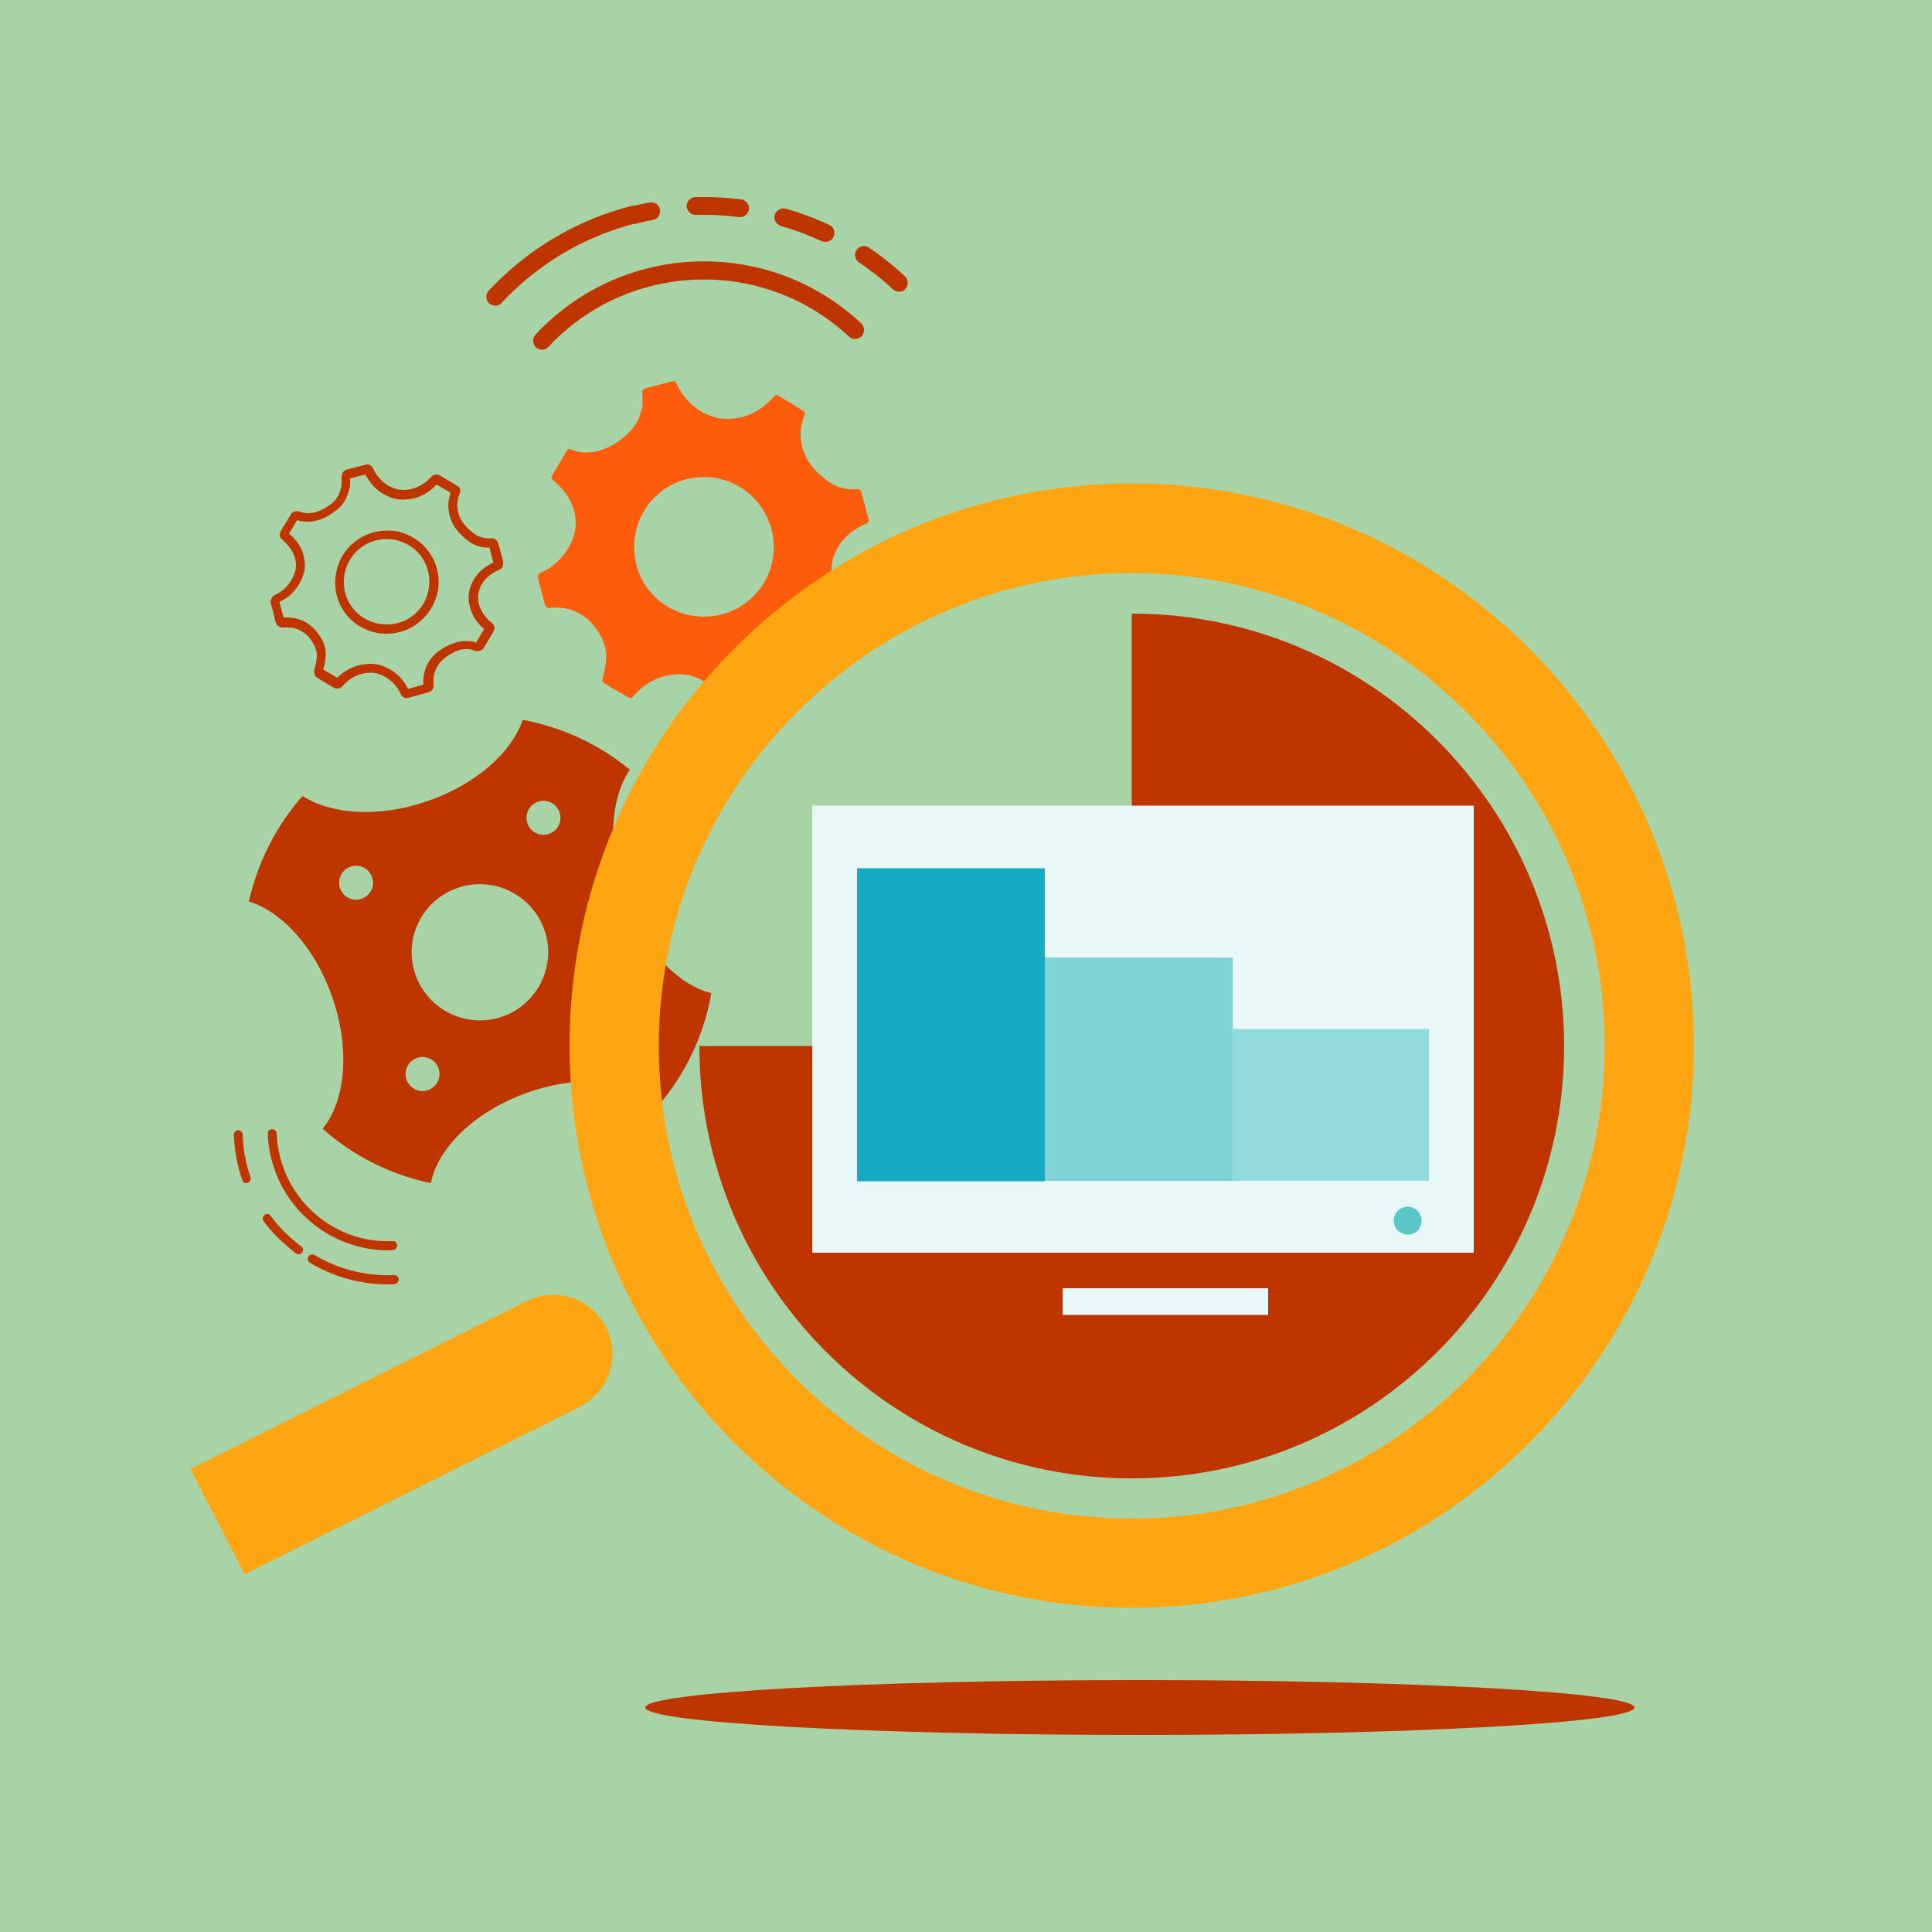 <?xml version='1.0' encoding='utf-8'?>
<svg xmlns="http://www.w3.org/2000/svg" version="1.1" id="Layer_1" x="0px" y="0px" viewBox="0 0 500 500" style="enable-background:new 0 0 500 500;"> <style type="text/css"> .st0{fill:#A7D3A7;} .st1{fill-rule:evenodd;clip-rule:evenodd;fill:#FD5C0C;} .st2{fill:#BF3500;} .st3{fill:#FEA511;} .st4{fill:#E8F7F7;} .st5{fill:#15ACC3;} .st6{fill:#7ED3D4;} .st7{fill:#92DADB;} .st8{fill:#5BC7C8;} </style> <rect class="st0" width="500" height="500"/> <g> <path class="st1" d="M166.3,105.1c0-1.2,0-2.2-0.1-3.3c0-0.6,0-1.1,0.8-1.3c2.4-0.6,4.7-1.2,7-1.8c0.5-0.1,0.9,0.1,1.1,0.6 c1.5,3.3,3.9,5.9,7.1,7.6c2,1,4.1,1.6,6.4,1.5c4.7-0.1,8.5-2.2,11.6-5.7c0.4-0.4,0.8-0.5,1.2-0.3c2.2,1.3,4.4,2.6,6.6,4 c0.6,0.4,0.2,0.9,0.1,1.3c-0.7,2-1.1,4-0.8,6.1c0.5,4.7,3.2,8,6.8,10.6c1.7,1.3,3.7,2.1,5.9,2.2c0.7,0.1,1.4,0,2.2,0 c0.2,0,0.6,0.3,0.6,0.5c0.7,2.2,1.2,4.4,1.8,6.6c0,0.2,0.1,0.3,0.2,0.5c0.1,0.6,0,1-0.6,1.3c-3.5,1.5-6.4,3.8-8,7.4 c-0.7,1.6-1.1,3.4-1,5.2c0.1,2,0.7,3.8,1.6,5.6c1,1.9,2.4,3.5,4.1,4.8c0.5,0.4,0.7,0.8,0.4,1.2c-1.3,2.2-2.6,4.4-3.9,6.5 c-0.1,0.2-0.5,0.3-0.8,0.3c-0.7-0.1-1.4-0.5-2.2-0.6c-3.1-0.5-6,0.1-8.7,1.7c-2.5,1.4-4.6,3.1-6.1,5.5c-1.4,2.4-1.9,5-1.7,7.8 c0.1,1,0,1.3-1,1.6c-2.2,0.6-4.5,1.2-6.8,1.8c-0.5,0.1-0.9,0-1.2-0.6c-1.5-3.3-3.9-5.9-7.1-7.6c-1.8-1-3.8-1.6-5.8-1.6 c-4.9,0-8.9,2-12.1,5.7c-0.5,0.6-0.9,0.5-1.4,0.2c-1.9-1.1-3.9-2.2-5.8-3.4c-1-0.6-0.9-0.8-0.6-2c0.5-1.8,0.8-3.6,0.8-5.4 c-0.1-3-1.5-5.6-3.4-7.9c-2.9-3.4-6.7-4.8-11.1-4.4c-0.7,0.1-1.2-0.1-1.4-0.9c-0.6-2.3-1.2-4.6-1.8-6.9c-0.1-0.5,0-0.9,0.6-1.2 c3.4-1.5,5.9-3.9,7.7-7.2c0.9-1.7,1.5-3.6,1.5-5.6c0-3.7-1.5-6.9-4-9.5c-0.6-0.6-1.3-1.2-1.9-1.8c-0.4-0.3-0.5-0.8-0.2-1.2 c1.3-2.1,2.6-4.3,3.8-6.4c0.3-0.5,0.6-0.5,1-0.3c0.7,0.2,1.3,0.5,2,0.6c3.9,0.7,7.4-0.6,10.5-2.8c2-1.4,3.7-3.1,4.8-5.2 C165.7,107.7,165.9,106.3,166.3,105.1z M184.7,123.6c-10-1.3-19,5.5-20.4,15.4c-1.4,10,5.4,19,15.3,20.4c10,1.4,19.1-5.4,20.5-15.4 C201.4,134.1,194.6,125.1,184.7,123.6z"/> <g> <path class="st2" d="M161.5,231.9c-4.4-12.7-3.5-25.3,1.5-32.7c-8-6.6-17.5-11-27.7-12.9c-2.9,8.4-12.1,16.7-24.6,21 c-12.5,4.4-25,3.5-32.4-1.3c-6.9,7.8-11.6,17.2-13.9,27.3c8.6,2.6,17.2,12,21.6,24.8c4.7,13.5,3.4,26.8-2.5,34 c7.9,7.1,17.6,11.9,28,14.1c1.8-9.2,11.5-18.7,25.2-23.5c13.7-4.8,27.2-3.3,34.3,2.7c6.7-8.1,11.3-17.9,13.1-28.4 C175.4,255,166.2,245.3,161.5,231.9z M130,263.1c-9.2,3.2-19.3-1.7-22.5-10.9c-3.2-9.2,1.7-19.2,10.9-22.4 c9.2-3.2,19.3,1.7,22.5,10.9C144.1,249.8,139.2,259.9,130,263.1z M93.6,232.6c-2.3,0.8-4.8-0.4-5.6-2.7c-0.8-2.3,0.4-4.8,2.7-5.6 c2.3-0.8,4.8,0.4,5.6,2.7C97.1,229.3,95.9,231.8,93.6,232.6z M142.1,215.8c-2.3,0.8-4.8-0.4-5.6-2.7c-0.8-2.3,0.4-4.8,2.7-5.6 c2.3-0.8,4.8,0.4,5.6,2.7C145.6,212.5,144.4,215,142.1,215.8z M110.8,282.1c-2.3,0.8-4.8-0.4-5.6-2.7c-0.8-2.3,0.4-4.8,2.7-5.6 c2.3-0.8,4.8,0.4,5.6,2.7C114.3,278.8,113.1,281.3,110.8,282.1z M159.3,265.3c-2.3,0.8-4.8-0.4-5.6-2.7c-0.8-2.3,0.4-4.8,2.7-5.6 c2.3-0.8,4.8,0.4,5.6,2.7C162.8,262,161.6,264.5,159.3,265.3z"/> </g> <g> <path class="st2" d="M292.9,158.8v111.9H181c0,61.8,50.1,111.9,111.9,111.9c61.8,0,111.9-50.1,111.9-111.9 C404.7,208.9,354.6,158.8,292.9,158.8z"/> </g> <path class="st3" d="M292.9,416.1c-80.2,0-145.5-65.3-145.5-145.5c0-80.2,65.3-145.5,145.5-145.5c80.2,0,145.5,65.3,145.5,145.5 C438.4,350.9,373.1,416.1,292.9,416.1z M292.9,148.3c-67.5,0-122.4,54.9-122.4,122.4S225.4,393,292.9,393s122.4-54.9,122.4-122.4 S360.3,148.3,292.9,148.3z"/> <rect x="210.2" y="208.5" class="st4" width="171.2" height="115.7"/> <rect x="275" y="333.4" class="st4" width="53.2" height="6.9"/> <g> <rect x="221.8" y="224.7" class="st5" width="48.6" height="81"/> <rect x="270.4" y="247.8" class="st6" width="48.6" height="57.8"/> <rect x="318.9" y="266.3" class="st7" width="50.9" height="39.3"/> </g> <path class="st8" d="M367.9,315.9c0-2-1.6-3.6-3.6-3.6c-2,0-3.6,1.6-3.6,3.6c0,2,1.6,3.6,3.6,3.6 C366.3,319.6,367.9,317.9,367.9,315.9z"/> <path class="st3" d="M63.3,407.4l86.9-43.4c7.5-3.9,10.5-13.1,6.6-20.6l0,0c-3.9-7.5-13.1-10.5-20.6-6.6l-86.9,43.4L63.3,407.4z"/> <path class="st2" d="M423,441.9c0-3.9-57.3-7.1-128-7.1c-70.7,0-128,3.2-128,7.1c0,3.9,57.3,7.1,128,7.1 C365.7,449,423,445.8,423,441.9z"/> <path class="st2" d="M105.3,180.7c-0.7,0-1.3-0.4-1.6-1.1c-0.9-2-2.3-3.5-4.3-4.6c-1.2-0.6-2.3-0.9-3.4-0.9c-2.9,0-5.3,1.2-7.3,3.4 c-0.5,0.6-1,0.7-1.4,0.7c-0.3,0-0.7-0.1-1-0.3c-1.3-0.7-2.6-1.5-3.9-2.3c-1.3-0.8-1.2-1.6-1-2.5c0.4-1.5,0.6-2.5,0.6-3.5 c0-1.5-0.7-3-2-4.6c-1.7-2-3.9-2.8-6.5-2.6l-0.3,0c-1,0-1.6-0.5-1.9-1.5c-0.2-0.8-0.4-1.6-0.6-2.5l-0.6-2.2c-0.2-0.9,0.2-1.8,1-2.2 c2-0.9,3.6-2.4,4.6-4.4c0.6-1.2,0.9-2.2,0.9-3.2c0-2.1-0.8-3.9-2.4-5.6c-0.2-0.2-0.5-0.5-0.7-0.7l-0.5-0.5 c-0.7-0.5-0.8-1.4-0.3-2.2l2.6-4.3c0.4-0.7,1.2-1,2.1-0.7l0.5,0.1c0.2,0.1,0.5,0.2,0.7,0.2c0.4,0.1,0.8,0.1,1.2,0.1l0,0 c1.7,0,3.3-0.6,5.1-1.8c1.4-0.9,2.3-1.9,2.8-3.1c0.2-0.5,0.4-1,0.5-1.5c0.1-0.3,0.1-0.5,0.2-0.8l0-0.6c0-0.5,0-0.9,0-1.4 c0-1.1,0.5-1.8,1.4-2.1c1.3-0.3,2.6-0.7,3.9-1l1.3-0.3c0.7,0,1.3,0.4,1.6,1.1c0.9,2,2.3,3.5,4.3,4.6c1.2,0.6,2.3,0.9,3.4,0.9l0.3,0 c2.7-0.1,5-1.2,7-3.4c0.5-0.6,1.4-0.8,2.2-0.4l4.5,2.7c0.4,0.2,1.2,0.9,0.6,2.2c-0.5,1.4-0.7,2.5-0.5,3.7c0.3,2.5,1.6,4.5,4.2,6.4 c1,0.8,2.1,1.2,3.3,1.3c0.1,0,0.2,0,0.3,0l1,0l0.3,0c0.5,0.1,1.2,0.5,1.4,1.2c0.2,0.8,0.5,1.7,0.7,2.5c0.2,0.6,0.4,1.3,0.5,1.9 c0.1,0.1,0.1,0.3,0.1,0.5c0.2,1.3-0.6,1.9-1.1,2.1c-2.3,1-3.9,2.5-4.8,4.4c-0.4,1-0.6,2-0.6,3c0.1,1.2,0.4,2.3,1,3.3 c0.6,1.1,1.4,2.1,2.5,2.9c0.9,0.7,0.9,1.7,0.5,2.3c-0.8,1.5-1.7,2.9-2.6,4.4c-0.3,0.5-1,0.7-1.4,0.7l-0.4,0c-0.2,0-0.5-0.1-0.7-0.2 c-0.2-0.1-0.4-0.1-0.6-0.2c-1.9-0.3-3.4,0-5.1,1c-1.8,1-2.9,2-3.7,3.3c-0.8,1.3-1.1,2.8-1,4.5c0.1,0.9,0,1.9-1.5,2.3L105.3,180.7z M96,171.8c1.5,0,3,0.4,4.5,1.2c2.3,1.2,4,3,5.1,5.3l4-1.1c-0.2-2.2,0.3-4.1,1.3-5.8c1-1.7,2.5-3,4.6-4.1c2.2-1.2,4.3-1.6,6.6-1.3 c0.3,0,0.6,0.1,1,0.3c0,0,0.1,0,0.1,0c0.7-1.2,1.4-2.3,2.1-3.5c-1.2-1-2.1-2.1-2.8-3.4c-0.7-1.4-1.1-2.7-1.2-4.3 c-0.1-1.4,0.2-2.8,0.8-4.1c1-2.3,2.9-4.2,5.6-5.4c0,0,0,0,0,0c-0.2-0.6-0.4-1.3-0.5-1.9c-0.2-0.7-0.4-1.3-0.5-2l-0.5,0 c-0.2,0-0.4,0-0.5,0c-1.6-0.1-3.2-0.7-4.5-1.7c-3.1-2.3-4.7-4.8-5.1-8c-0.2-1.5,0-2.9,0.5-4.5l-3.6-2.1c-2.4,2.5-5.1,3.8-8.4,3.9 l-0.4,0c-1.5,0-3-0.4-4.5-1.2c-2.3-1.2-4-3-5.1-5.3l-0.4,0.1c-1.2,0.3-2.4,0.6-3.6,0.9c0,0.4,0,0.8,0,1.2l0,1l-0.1,0.2 c-0.1,0.3-0.2,0.5-0.2,0.8c-0.2,0.6-0.4,1.3-0.7,1.9c-0.7,1.5-1.9,2.8-3.6,3.9c-2.1,1.5-4.2,2.2-6.4,2.2l0,0c-0.5,0-1,0-1.6-0.1 c-0.4-0.1-0.7-0.2-1.1-0.3l0,0l-2.1,3.5l0.2,0.2c0.3,0.3,0.6,0.5,0.9,0.8c2,2.1,3,4.6,3,7.2c0,1.4-0.4,2.8-1.2,4.3 c-1.2,2.3-3,4.1-5.4,5.2l0.5,1.8c0.2,0.7,0.4,1.4,0.6,2.2c0.3,0,0.6,0,0.9,0c2.9,0,5.4,1.1,7.4,3.4c1.7,2,2.6,3.9,2.6,6 c0,1.2-0.2,2.4-0.6,4c0,0,0,0.1,0,0.1c1.2,0.7,2.4,1.4,3.6,2.1C89.6,173.1,92.5,171.8,96,171.8z M100.1,164L100.1,164 c-0.6,0-1.3,0-1.9-0.1c-7.4-1.1-12.4-7.7-11.3-15.1c1-7.2,7.6-12.3,15.1-11.4c7.4,1.1,12.4,7.8,11.4,15.1 C112.3,159.1,106.8,164,100.1,164z M100.1,139.5c-5.6,0-10.2,4-11,9.5c-0.9,6.1,3.2,11.6,9.4,12.5c6.2,0.9,11.7-3.4,12.5-9.4 c0.9-6.1-3.3-11.6-9.4-12.5C101.1,139.6,100.6,139.5,100.1,139.5z"/> <path class="st2" d="M140.3,90.5c-0.6,0-1.1-0.2-1.6-0.6c-0.9-0.9-1-2.3-0.1-3.3c22.4-24.1,60.3-25.4,84.3-2.9 c0.9,0.9,1,2.3,0.1,3.3c-0.9,0.9-2.3,1-3.3,0.1c-22.2-20.7-57.1-19.5-77.8,2.7C141.6,90.2,140.9,90.5,140.3,90.5z"/> <path class="st2" d="M128.2,79.1c-0.6,0-1.1-0.2-1.6-0.6c-0.9-0.9-1-2.3-0.1-3.3c10-10.7,22.8-18.3,36.9-21.9 c1.2-0.3,2.5,0.4,2.8,1.7c0.3,1.2-0.4,2.5-1.7,2.8c-13.3,3.4-25.3,10.5-34.7,20.6C129.4,78.9,128.8,79.1,128.2,79.1z"/> <path class="st2" d="M232.7,75.5c-0.6,0-1.1-0.2-1.6-0.6c-2.7-2.6-5.7-4.9-8.8-7c-1.1-0.7-1.3-2.2-0.6-3.2c0.7-1.1,2.2-1.3,3.2-0.6 c3.3,2.2,6.4,4.7,9.3,7.4c0.9,0.9,1,2.3,0.1,3.3C234,75.2,233.4,75.5,232.7,75.5z M213.6,62.6c-0.3,0-0.7-0.1-1-0.2 c-3.4-1.6-6.9-2.9-10.5-3.9c-1.2-0.4-1.9-1.6-1.6-2.9c0.4-1.2,1.6-1.9,2.9-1.6c3.8,1.1,7.6,2.5,11.2,4.2c1.2,0.5,1.7,1.9,1.1,3.1 C215.4,62.1,214.5,62.6,213.6,62.6z M163.9,57.9c-1,0-2-0.7-2.2-1.7c-0.3-1.2,0.4-2.5,1.7-2.8c1.6-0.4,3.1-0.7,4.7-1 c1.3-0.2,2.5,0.6,2.7,1.8c0.2,1.3-0.6,2.5-1.8,2.7c-1.5,0.3-2.9,0.6-4.4,1C164.3,57.9,164.1,57.9,163.9,57.9z M191.5,56.2 c-0.1,0-0.2,0-0.3,0c-2.9-0.4-5.9-0.6-8.8-0.6c0,0-0.1,0-0.1,0l-0.8,0c-0.5,0-0.9,0-1.4,0c-1.3,0.1-2.3-1-2.4-2.2 c0-1.3,1-2.3,2.2-2.4c0.5,0,1,0,1.6,0l0.8,0c3.2,0,6.4,0.2,9.5,0.6c1.3,0.2,2.2,1.3,2,2.6C193.7,55.3,192.7,56.2,191.5,56.2z"/> <path class="st2" d="M100.6,323.6c-16.8,0-30.7-13.3-31.3-30.2c0-0.6,0.5-1.2,1.1-1.2c0.6,0,1.2,0.5,1.2,1.1 c0.6,16,14,28.6,30,27.9c0.6-0.1,1.2,0.5,1.2,1.1c0,0.6-0.5,1.2-1.1,1.2C101.3,323.6,101,323.6,100.6,323.6z"/> <path class="st2" d="M100.6,332.4c-7.2,0-14.2-1.9-20.4-5.6c-0.5-0.3-0.7-1-0.4-1.6c0.3-0.5,1-0.7,1.6-0.4 c6.2,3.7,13.3,5.5,20.6,5.2c0.7,0,1.2,0.5,1.2,1.1c0,0.6-0.5,1.2-1.1,1.2C101.5,332.4,101.1,332.4,100.6,332.4z"/> <path class="st2" d="M77.3,324.6c-0.2,0-0.5-0.1-0.7-0.2c-1.4-1.1-2.7-2.2-4-3.4c-1.6-1.6-3.1-3.2-4.4-5c-0.4-0.5-0.3-1.2,0.3-1.6 c0.5-0.4,1.2-0.3,1.6,0.3c1.2,1.7,2.6,3.3,4.1,4.7c1.2,1.1,2.4,2.2,3.8,3.2c0.5,0.4,0.6,1.1,0.2,1.6 C78,324.4,77.6,324.6,77.3,324.6z M63.8,306.2c-0.5,0-0.9-0.3-1.1-0.8c-1.3-3.7-2-7.7-2.2-11.7c0-0.6,0.5-1.2,1.1-1.2 c0.6,0,1.2,0.5,1.2,1.1c0.1,3.8,0.8,7.5,2,11c0.2,0.6-0.1,1.3-0.7,1.5C64.1,306.1,64,306.2,63.8,306.2z"/> </g> </svg>